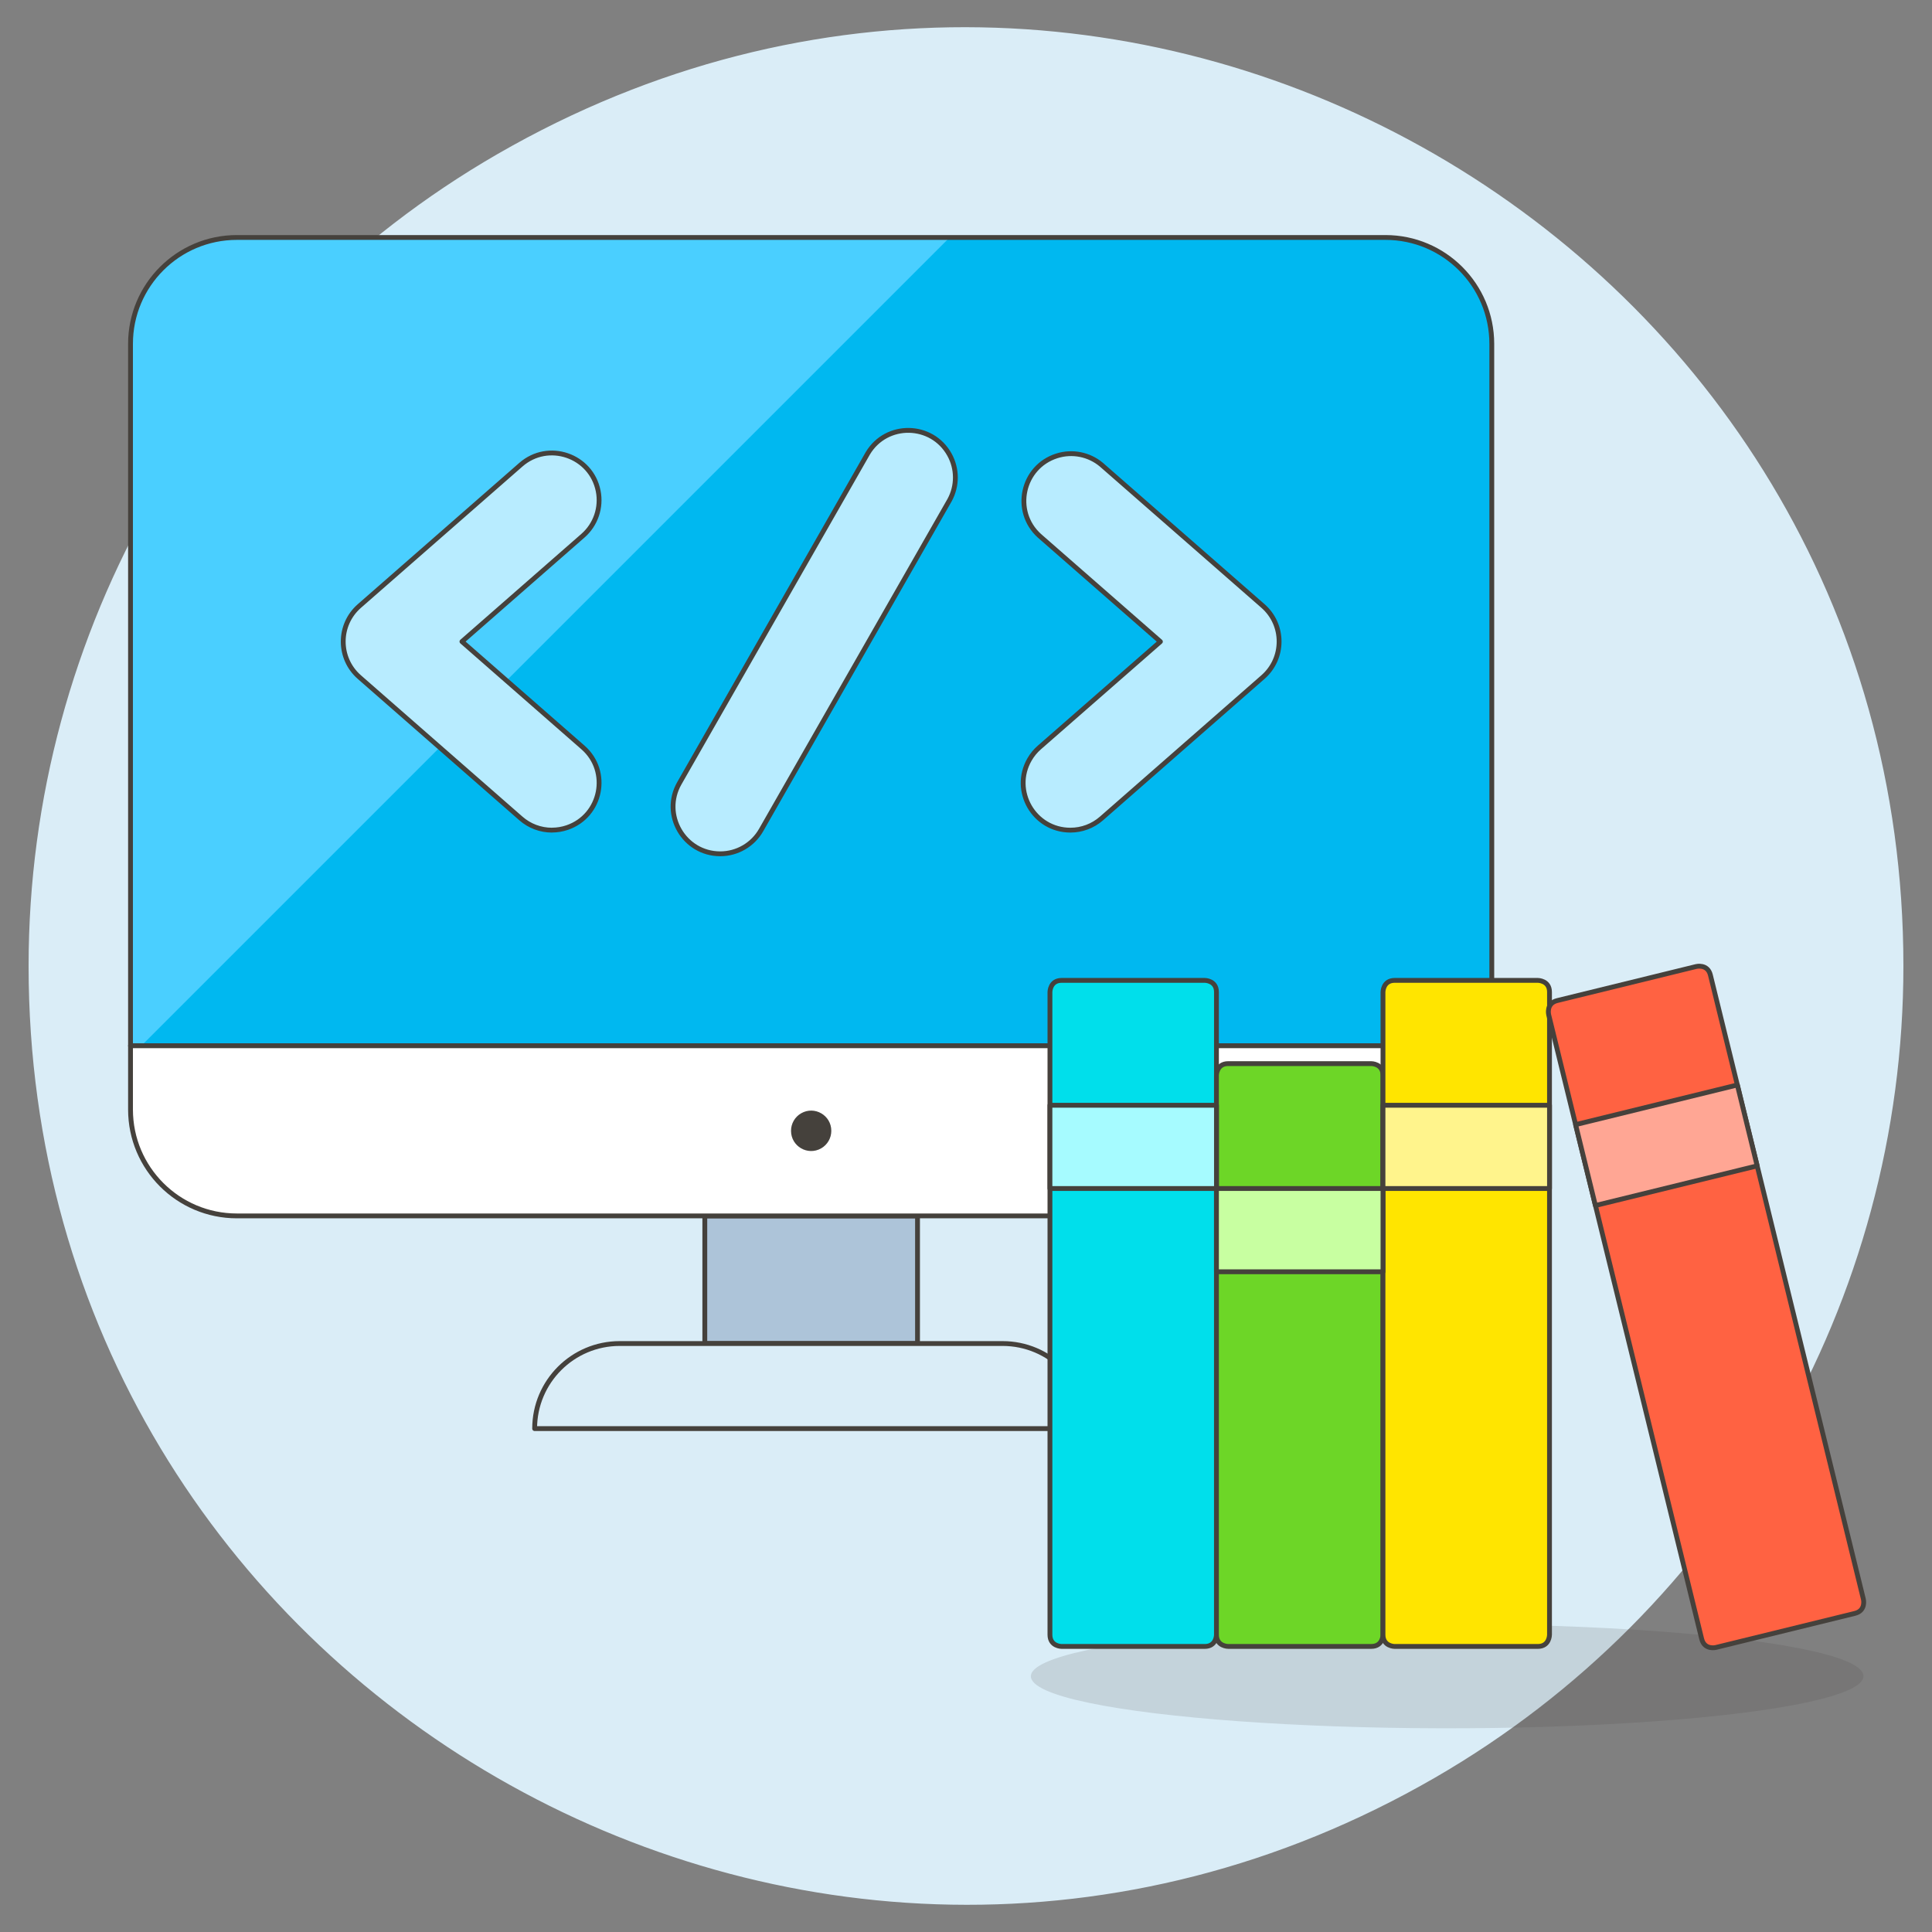 <svg xmlns="http://www.w3.org/2000/svg" viewBox="0 0 400 400" id="Coding-Books--Streamline-Ux.svg" height="400" width="400"><rect x="0" y="0" width="400" height="400" fill="#808080" stroke="none"/><desc>Coding Books Streamline Illustration: https://streamlinehq.com</desc><path stroke="#daedf7" stroke-miterlimit="10" fill="#daedf7" d="M6.42 200C6.42 349.018 167.737 442.154 296.79 367.646C356.684 333.066 393.58 269.16 393.58 200C393.58 50.982 232.263 -42.154 103.21 32.355C43.316 66.934 6.42 130.84 6.42 200" stroke-width="1"></path><path fill="#adc4d9" d="M145.923 251.739H189.963V278.163H145.923Z" stroke-width="1"></path><path fill="#adc4d9" d="M145.923 251.739H189.963V264.951H145.923Z" stroke-width="1"></path><path stroke-linecap="round" stroke="#45413c" stroke-linejoin="round" fill="none" d="M145.923 251.739H189.963V278.163H145.923Z" stroke-width="1"></path><path d="M225.19 295.779H110.692C110.692 286.05 118.578 278.162 128.308 278.163H207.574C217.302 278.163 225.19 286.05 225.19 295.779Z" stroke-linecap="round" stroke="#45413c" stroke-linejoin="round" fill="#daedf7" stroke-width="1"></path><path d="M286.84 49.167H49.041C36.881 49.17 27.024 59.027 27.022 71.187V216.512H308.86V71.187C308.857 59.027 299 49.17 286.84 49.167Z" fill="#00b8f0" stroke-width="1"></path><path d="M196.612 49.167H49.008C36.847 49.17 26.99 59.027 26.988 71.187V218.792Z" fill="#4acfff" stroke-width="1"></path><path d="M286.84 49.167H49.041C36.881 49.17 27.024 59.027 27.022 71.187V216.512H308.86V71.187C308.857 59.027 299 49.17 286.84 49.167Z" stroke-linecap="round" stroke="#45413c" stroke-linejoin="round" fill="none" stroke-width="1"></path><path d="M286.84 251.739C299.001 251.739 308.86 241.88 308.86 229.72V216.512H27.022V229.72C27.022 241.88 36.88 251.739 49.041 251.739Z" fill="#ffffff" stroke-linecap="round" stroke="#45413c" stroke-linejoin="round" stroke-width="1"></path><path d="M114.268 171.873C111.905 171.873 109.622 171.012 107.846 169.453L74.39 140.179C69.952 136.285 69.952 129.375 74.39 125.481L107.846 96.207C113.503 91.26 122.395 94.292 123.851 101.664C124.526 105.086 123.325 108.608 120.7 110.905L95.641 132.832L120.7 154.756C126.355 159.703 124.533 168.918 117.421 171.342C116.406 171.687 115.34 171.864 114.268 171.863ZM221.618 171.873C214.104 171.88 209.4 163.75 213.151 157.239C213.687 156.308 214.373 155.472 215.182 154.765L240.25 132.842L215.182 110.914C209.621 105.854 211.624 96.673 218.786 94.388C221.98 93.368 225.474 94.059 228.04 96.217L261.496 125.472C265.934 129.366 265.934 136.275 261.496 140.169L228.04 169.463C226.262 171.018 223.98 171.874 221.618 171.873ZM149.113 176.77C141.625 176.76 136.936 168.672 140.648 162.17L179.674 93.846C183.535 87.403 192.922 87.556 196.57 94.121C198.194 97.042 198.21 100.59 196.612 103.524L157.592 171.834C155.86 174.886 152.622 176.772 149.113 176.77Z" fill="#b8ecff" stroke="#45413c" stroke-linejoin="round" stroke-width="1"></path><path fill="#45413c" stroke-linecap="round" stroke="#45413c" stroke-linejoin="round" d="M164.275 234.123C164.266 236.947 167.316 238.722 169.767 237.318C170.912 236.662 171.616 235.443 171.612 234.123C171.621 231.3 168.57 229.524 166.12 230.928C164.975 231.584 164.27 232.804 164.275 234.123" stroke-width="1"></path><path opacity=".15" fill="#45413c" d="M213.43 347.039C213.43 355.332 285.252 360.515 342.71 356.368C369.376 354.444 385.803 350.888 385.803 347.039C385.803 338.746 313.981 333.563 256.523 337.709C229.857 339.634 213.43 343.19 213.43 347.039" stroke-width="1"></path><path fill="#00dfeb" stroke-linecap="round" stroke="#45413c" stroke-linejoin="round" d="M219.798 202.976H249.436S251.855 202.976 251.855 205.396V338.458S251.855 340.878 249.436 340.878H219.798S217.379 340.878 217.379 338.458V205.396S217.379 202.976 219.798 202.976" stroke-width="1"></path><path fill="#6dd627" stroke-linecap="round" stroke="#45413c" stroke-linejoin="round" d="M254.275 220.21H283.912S286.332 220.21 286.332 222.63V338.454S286.332 340.873 283.912 340.873H254.275S251.855 340.873 251.855 338.454V222.63S251.855 220.21 254.275 220.21" stroke-width="1"></path><path fill="#ffe500" stroke-linecap="round" stroke="#45413c" stroke-linejoin="round" d="M288.752 202.976H318.389S320.808 202.976 320.808 205.396V338.458S320.808 340.878 318.389 340.878H288.752S286.332 340.878 286.332 338.458V205.396S286.332 202.976 288.752 202.976" stroke-width="1"></path><path fill="#a6fbff" stroke-linecap="round" stroke="#45413c" stroke-linejoin="round" d="M217.379 228.829H251.855V246.067H217.379Z" stroke-width="1"></path><path fill="#c8ffa1" stroke-linecap="round" stroke="#45413c" stroke-linejoin="round" d="M251.855 246.067H286.332V263.306H251.855Z" stroke-width="1"></path><path fill="#fff48c" stroke-linecap="round" stroke="#45413c" stroke-linejoin="round" d="M286.332 228.829H320.808V246.067H286.332Z" stroke-width="1"></path><path fill="#ff6242" stroke-linecap="round" stroke="#45413c" stroke-linejoin="round" d="M322.41 207.156L351.195 200.1S353.545 199.524 354.121 201.874L385.8 331.11S386.376 333.46 384.026 334.036L355.241 341.092S352.891 341.668 352.315 339.318L320.636 210.082S320.06 207.732 322.41 207.156" stroke-width="1"></path><path fill="#ffa694" stroke-linecap="round" stroke="#45413c" stroke-linejoin="round" d="M326.214 232.841L359.699 224.633L363.803 241.378L330.314 249.586Z" stroke-width="1"></path></svg>